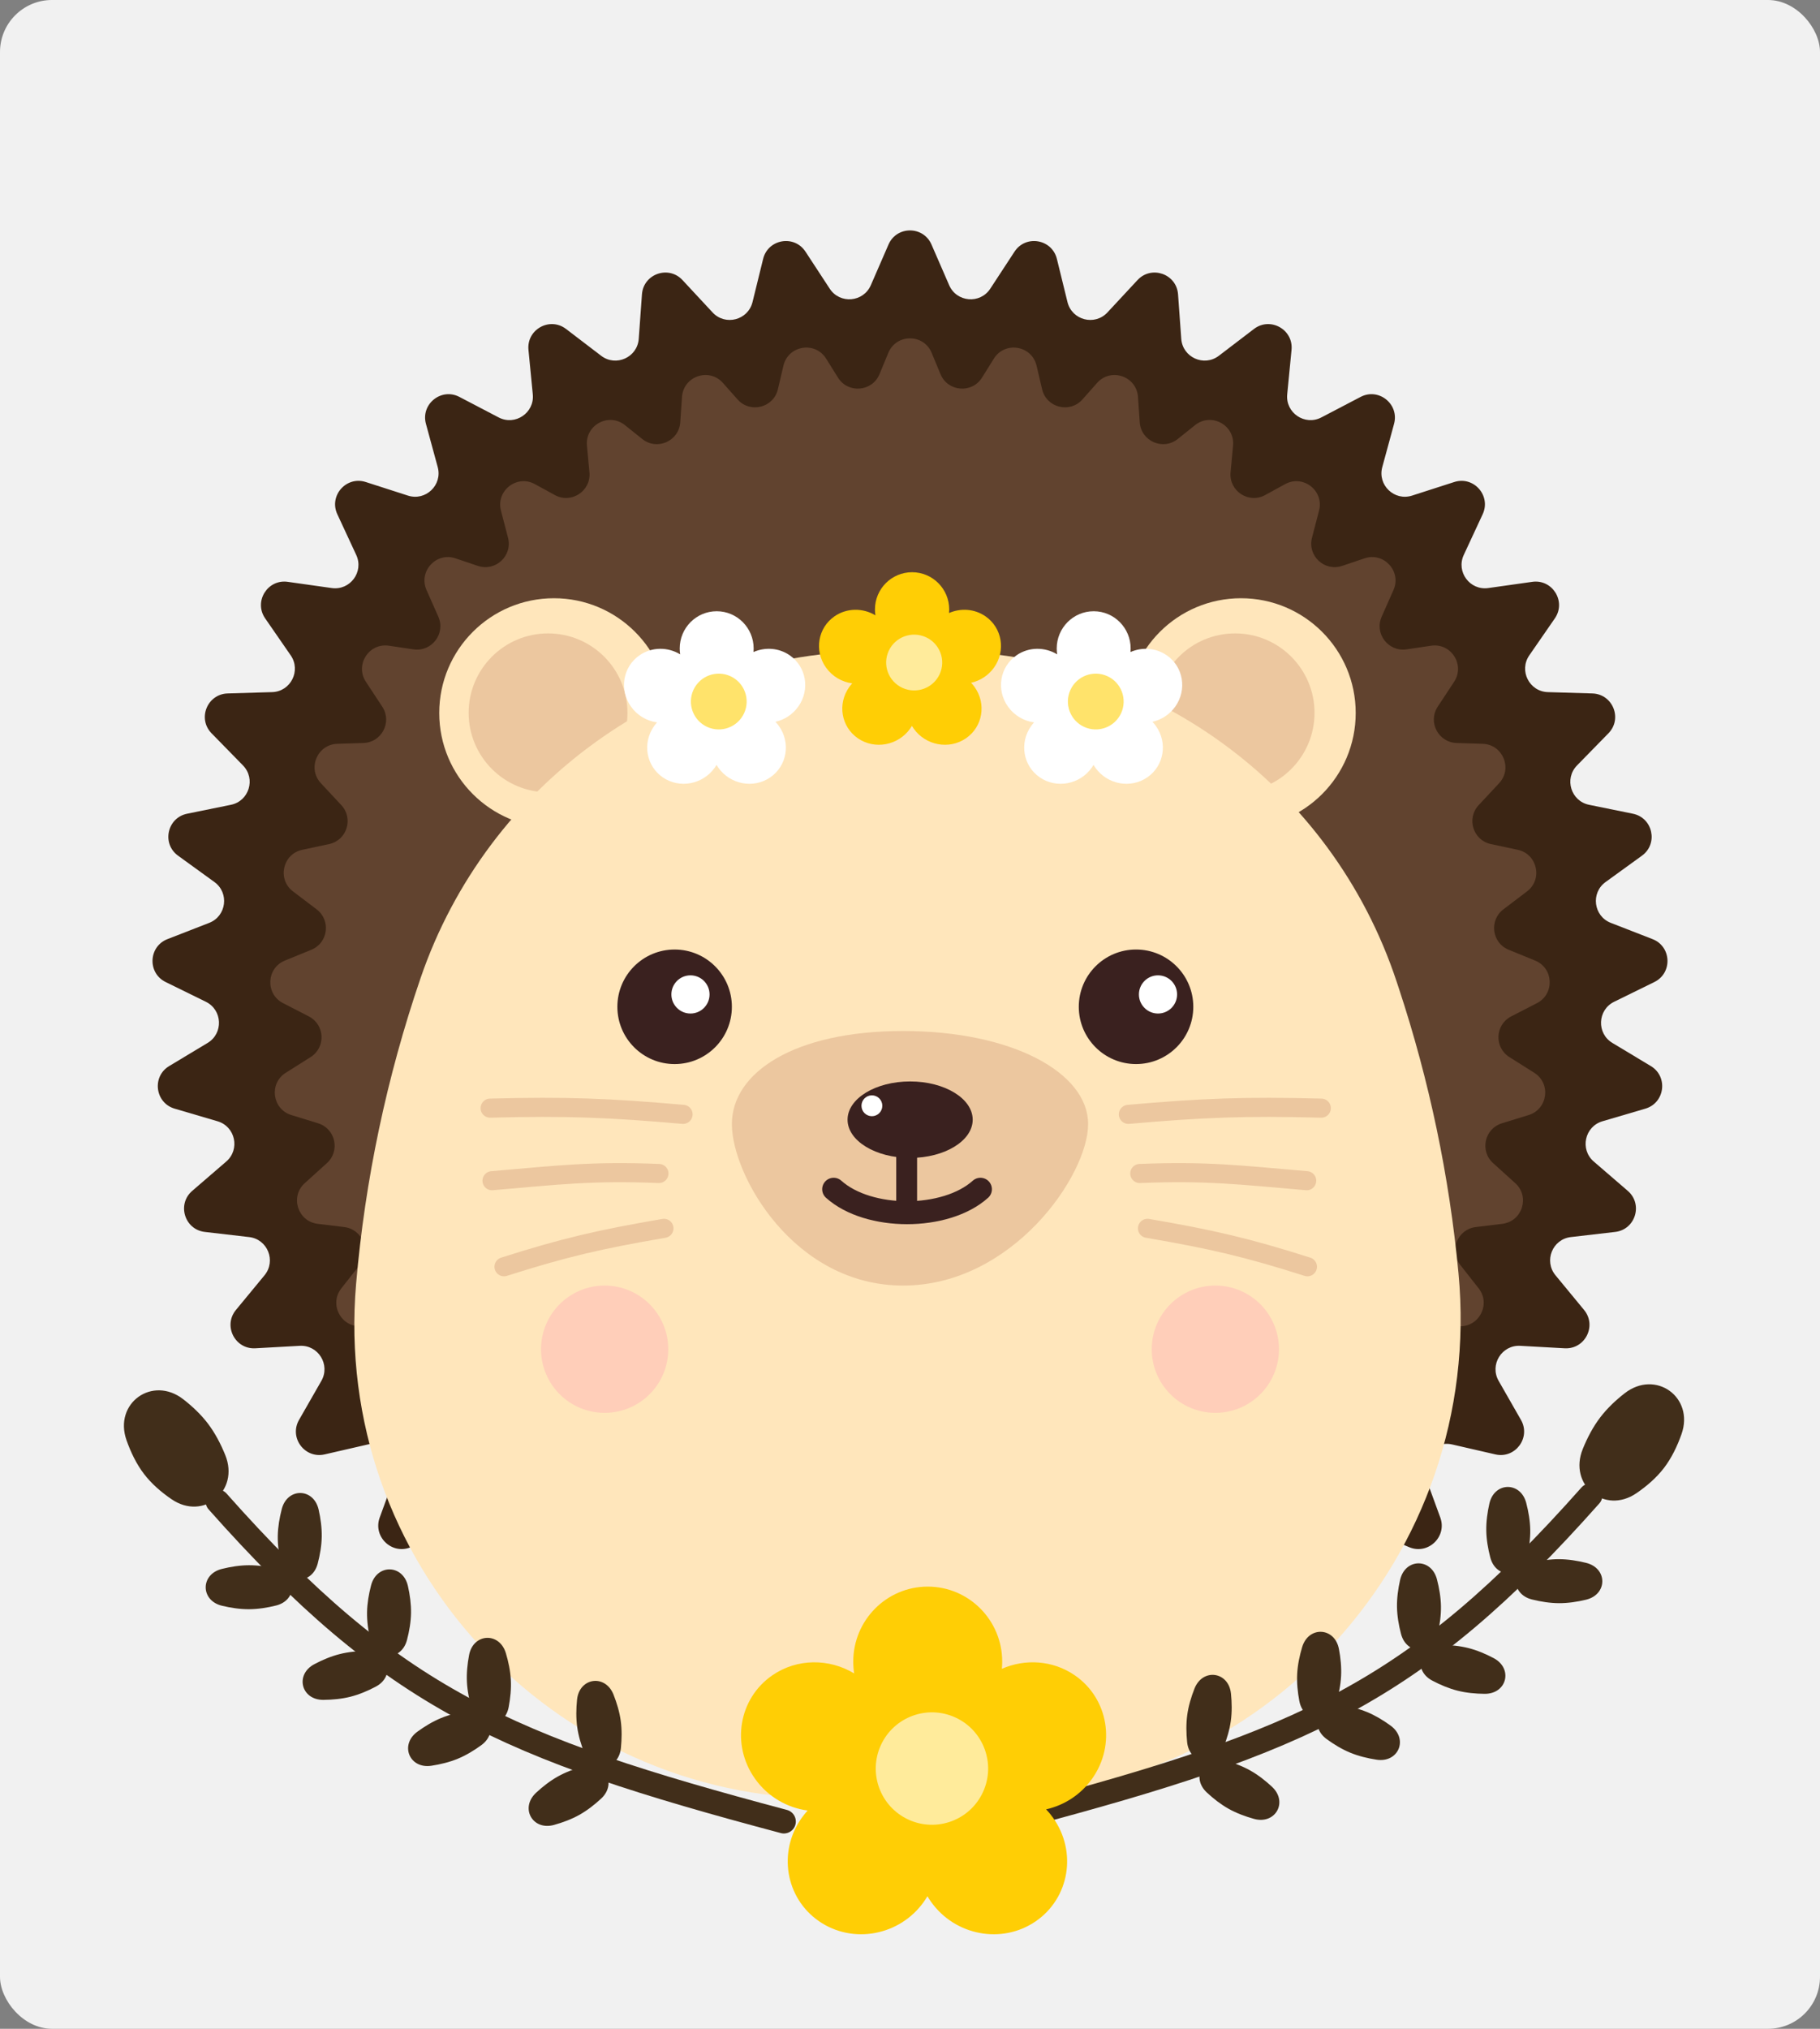 <svg width="140" height="156" viewBox="0 0 140 156" fill="none" xmlns="http://www.w3.org/2000/svg">
<rect x="0" y="0" width="140" height="156" fill="#808080" stroke="none"/>
<rect width="140" height="156" rx="4" fill="#F1F1F1"/>
<path d="M68.347 18.803C68.975 17.357 71.025 17.357 71.653 18.803L73.013 21.93C73.585 23.245 75.39 23.398 76.175 22.198L78.039 19.351C78.902 18.032 80.922 18.377 81.299 19.908L82.114 23.227C82.457 24.62 84.209 25.075 85.186 24.025L87.501 21.535C88.574 20.381 90.506 21.062 90.619 22.633L90.866 26.052C90.969 27.482 92.618 28.226 93.758 27.356L96.46 25.294C97.712 24.339 99.501 25.335 99.349 26.902L99.016 30.324C98.877 31.749 100.376 32.76 101.645 32.096L104.661 30.52C106.055 29.791 107.649 31.074 107.235 32.592L106.329 35.917C105.953 37.298 107.258 38.546 108.621 38.108L111.865 37.064C113.363 36.583 114.715 38.115 114.052 39.541L112.597 42.672C111.994 43.969 113.068 45.418 114.484 45.217L117.867 44.739C119.423 44.518 120.496 46.256 119.603 47.549L117.638 50.392C116.826 51.568 117.639 53.177 119.067 53.219L122.492 53.322C124.062 53.37 124.825 55.262 123.726 56.385L121.309 58.857C120.311 59.878 120.839 61.6 122.239 61.884L125.606 62.569C127.144 62.882 127.575 64.876 126.304 65.796L123.506 67.822C122.349 68.659 122.578 70.445 123.909 70.963L127.119 72.212C128.582 72.781 128.669 74.819 127.259 75.511L124.164 77.03C122.882 77.66 122.806 79.458 124.029 80.194L126.987 81.973C128.332 82.782 128.072 84.805 126.566 85.248L123.266 86.218C121.896 86.621 121.515 88.381 122.597 89.314L125.214 91.57C126.403 92.596 125.804 94.546 124.244 94.727L120.836 95.122C119.417 95.286 118.744 96.957 119.653 98.06L121.852 100.727C122.851 101.94 121.929 103.761 120.361 103.674L116.945 103.485C115.518 103.406 114.57 104.941 115.281 106.181L116.997 109.18C117.778 110.544 116.56 112.185 115.028 111.833L111.703 111.069C110.309 110.748 109.114 112.101 109.606 113.445L110.791 116.685C111.331 118.163 109.852 119.575 108.401 118.968L105.26 117.653C103.94 117.1 102.532 118.233 102.791 119.642L103.412 123.027C103.696 124.576 101.999 125.719 100.671 124.874L97.802 123.048C96.593 122.279 95.013 123.159 95.031 124.592L95.074 128.025C95.094 129.6 93.226 130.441 92.06 129.383L89.542 127.099C88.48 126.135 86.773 126.737 86.55 128.153L86.016 131.534C85.771 133.091 83.787 133.606 82.816 132.365L80.719 129.687C79.835 128.558 78.05 128.863 77.591 130.222L76.499 133.457C75.995 134.95 73.953 135.123 73.204 133.736L71.587 130.738C70.906 129.476 69.094 129.476 68.413 130.738L66.796 133.736C66.047 135.123 64.005 134.95 63.501 133.457L62.409 130.222C61.95 128.863 60.165 128.558 59.281 129.687L57.184 132.365C56.213 133.606 54.229 133.091 53.983 131.534L53.45 128.153C53.227 126.737 51.52 126.135 50.458 127.099L47.94 129.383C46.774 130.441 44.906 129.6 44.926 128.025L44.969 124.592C44.987 123.159 43.407 122.279 42.198 123.048L39.329 124.874C38.001 125.719 36.304 124.576 36.588 123.027L37.209 119.642C37.468 118.233 36.06 117.1 34.739 117.653L31.599 118.968C30.148 119.575 28.669 118.163 29.209 116.685L30.394 113.445C30.886 112.101 29.691 110.748 28.297 111.069L24.972 111.833C23.44 112.185 22.222 110.544 23.003 109.18L24.72 106.181C25.43 104.941 24.482 103.406 23.055 103.485L19.639 103.674C18.071 103.761 17.149 101.94 18.148 100.727L20.348 98.06C21.256 96.957 20.583 95.286 19.164 95.122L15.756 94.727C14.196 94.546 13.597 92.596 14.786 91.57L17.403 89.314C18.485 88.381 18.104 86.621 16.734 86.218L13.434 85.248C11.928 84.805 11.668 82.782 13.013 81.973L15.971 80.194C17.194 79.458 17.118 77.66 15.836 77.03L12.741 75.511C11.331 74.819 11.418 72.781 12.881 72.212L16.091 70.963C17.422 70.445 17.651 68.659 16.494 67.822L13.697 65.796C12.425 64.876 12.856 62.882 14.394 62.569L17.761 61.884C19.161 61.6 19.689 59.878 18.691 58.857L16.273 56.385C15.175 55.262 15.938 53.37 17.508 53.322L20.933 53.219C22.361 53.177 23.174 51.568 22.362 50.392L20.397 47.549C19.504 46.256 20.577 44.518 22.133 44.739L25.516 45.217C26.932 45.418 28.006 43.969 27.403 42.672L25.948 39.541C25.285 38.115 26.637 36.583 28.135 37.064L31.379 38.108C32.742 38.546 34.047 37.298 33.671 35.917L32.765 32.592C32.351 31.074 33.945 29.791 35.339 30.52L38.355 32.096C39.624 32.76 41.123 31.749 40.984 30.324L40.651 26.902C40.499 25.335 42.288 24.339 43.54 25.294L46.242 27.356C47.382 28.226 49.031 27.482 49.134 26.052L49.381 22.633C49.494 21.062 51.426 20.381 52.499 21.535L54.814 24.025C55.791 25.075 57.543 24.62 57.886 23.227L58.702 19.908C59.078 18.377 61.098 18.032 61.961 19.351L63.825 22.198C64.61 23.398 66.415 23.245 66.987 21.93L68.347 18.803Z" fill="#3B2514"/>
<path d="M68.334 27.13C68.95 25.647 71.05 25.647 71.665 27.13L72.346 28.771C72.907 30.125 74.765 30.279 75.541 29.035L76.451 27.576C77.301 26.216 79.37 26.558 79.736 28.119L80.161 29.929C80.494 31.353 82.295 31.808 83.265 30.714L84.39 29.446C85.45 28.25 87.428 28.924 87.537 30.519L87.672 32.472C87.772 33.923 89.461 34.665 90.597 33.756L91.928 32.691C93.17 31.697 94.997 32.682 94.85 34.266L94.659 36.319C94.526 37.758 96.054 38.761 97.321 38.066L98.853 37.227C100.239 36.467 101.862 37.732 101.465 39.261L100.922 41.351C100.561 42.738 101.885 43.971 103.243 43.513L104.965 42.932C106.453 42.431 107.826 43.937 107.19 45.371L106.283 47.417C105.707 48.716 106.79 50.14 108.196 49.931L110.084 49.651C111.625 49.422 112.712 51.125 111.854 52.426L110.595 54.337C109.82 55.514 110.635 57.086 112.044 57.131L114.052 57.194C115.601 57.243 116.371 59.093 115.314 60.226L113.743 61.911C112.787 62.936 113.314 64.612 114.685 64.904L116.748 65.344C118.257 65.666 118.691 67.611 117.462 68.543L115.642 69.925C114.53 70.769 114.758 72.503 116.051 73.03L118.085 73.861C119.511 74.442 119.598 76.428 118.229 77.133L116.243 78.155C115.003 78.794 114.926 80.539 116.107 81.283L118.021 82.491C119.324 83.312 119.062 85.285 117.59 85.739L115.53 86.374C114.194 86.785 113.815 88.496 114.852 89.434L116.557 90.976C117.704 92.012 117.1 93.917 115.566 94.103L113.521 94.352C112.125 94.521 111.452 96.151 112.321 97.256L113.742 99.064C114.702 100.285 113.771 102.068 112.22 101.978L110.265 101.865C108.852 101.783 107.9 103.286 108.578 104.529L109.664 106.518C110.414 107.891 109.18 109.501 107.659 109.135L105.85 108.699C104.463 108.364 103.255 109.698 103.725 111.045L104.45 113.124C104.969 114.611 103.465 116.001 102.023 115.368L100.393 114.653C99.076 114.075 97.645 115.197 97.893 116.615L98.257 118.696C98.53 120.258 96.799 121.387 95.48 120.506L94.048 119.55C92.841 118.746 91.227 119.622 91.244 121.072L91.268 123.082C91.287 124.677 89.378 125.509 88.222 124.41L86.994 123.241C85.937 122.235 84.185 122.836 83.968 124.279L83.684 126.165C83.446 127.749 81.415 128.259 80.457 126.975L79.438 125.611C78.562 124.437 76.726 124.743 76.277 126.137L75.721 127.864C75.229 129.392 73.136 129.564 72.401 128.137L71.603 126.586C70.932 125.282 69.068 125.282 68.397 126.586L67.599 128.137C66.864 129.564 64.771 129.392 64.279 127.864L63.723 126.137C63.274 124.743 61.438 124.437 60.562 125.611L59.543 126.975C58.585 128.259 56.554 127.749 56.315 126.165L56.032 124.279C55.815 122.836 54.063 122.235 53.006 123.241L51.778 124.41C50.622 125.509 48.713 124.677 48.732 123.082L48.756 121.072C48.773 119.622 47.159 118.746 45.952 119.55L44.52 120.506C43.201 121.387 41.47 120.258 41.743 118.696L42.107 116.615C42.355 115.197 40.924 114.075 39.606 114.653L37.977 115.368C36.535 116.001 35.031 114.611 35.55 113.124L36.275 111.045C36.745 109.698 35.537 108.364 34.15 108.699L32.341 109.135C30.82 109.501 29.586 107.891 30.336 106.518L31.422 104.529C32.1 103.286 31.148 101.783 29.735 101.865L27.78 101.978C26.229 102.068 25.297 100.285 26.258 99.064L27.679 97.256C28.548 96.151 27.874 94.521 26.479 94.352L24.434 94.103C22.9 93.917 22.296 92.012 23.443 90.976L25.148 89.434C26.185 88.496 25.806 86.785 24.47 86.374L22.41 85.739C20.938 85.285 20.676 83.312 21.979 82.491L23.893 81.283C25.073 80.539 24.997 78.794 23.757 78.155L21.771 77.133C20.402 76.428 20.489 74.442 21.915 73.861L23.949 73.03C25.242 72.503 25.47 70.769 24.358 69.925L22.538 68.543C21.309 67.611 21.743 65.666 23.252 65.344L25.315 64.904C26.685 64.612 27.213 62.936 26.257 61.911L24.686 60.226C23.629 59.093 24.399 57.243 25.948 57.194L27.956 57.131C29.365 57.086 30.18 55.514 29.404 54.337L28.146 52.426C27.288 51.125 28.375 49.422 29.916 49.651L31.804 49.931C33.21 50.14 34.293 48.716 33.717 47.417L32.81 45.371C32.174 43.937 33.547 42.431 35.035 42.932L36.757 43.513C38.115 43.971 39.439 42.738 39.078 41.351L38.535 39.261C38.138 37.732 39.761 36.467 41.147 37.227L42.679 38.066C43.946 38.761 45.474 37.758 45.341 36.319L45.15 34.266C45.003 32.682 46.83 31.697 48.072 32.691L49.403 33.756C50.539 34.665 52.228 33.923 52.328 32.472L52.462 30.519C52.572 28.924 54.55 28.25 55.61 29.446L56.735 30.714C57.705 31.808 59.506 31.353 59.839 29.929L60.264 28.119C60.63 26.558 62.699 26.216 63.548 27.576L64.459 29.035C65.235 30.279 67.093 30.125 67.654 28.771L68.334 27.13Z" fill="#61432F"/>
<circle cx="42.611" cy="54.823" r="8.823" fill="#FFE6BB"/>
<circle cx="42.158" cy="54.813" r="6.108" fill="#ECC79F"/>
<circle cx="95.462" cy="54.823" r="8.823" fill="#FFE6BB"/>
<circle cx="95.009" cy="54.813" r="6.108" fill="#ECC79F"/>
<path d="M32.353 75.205C37.476 60.24 51.584 50.071 67.401 50.071H72.254C88.243 50.071 102.43 60.326 107.443 75.509L107.604 75.996C109.95 83.101 111.489 90.448 112.191 97.897V97.897C114.234 119.572 97.185 138.304 75.414 138.304H63.725C42.357 138.304 25.567 120.014 27.392 98.724V98.724C28.077 90.73 29.755 82.796 32.353 75.205V75.205Z" fill="#FFE6BB"/>
<circle cx="46.511" cy="103.745" r="4.894" fill="#FFCEB9"/>
<circle cx="93.489" cy="103.745" r="4.894" fill="#FFCEB9"/>
<path d="M83.702 86.435C83.702 82.481 77.86 79.277 69.467 79.277C61.075 79.277 56.298 82.481 56.298 86.435C56.298 90.388 61.075 98.851 69.467 98.851C77.86 98.851 83.702 90.388 83.702 86.435Z" fill="#ECC79F"/>
<rect x="68.941" y="87.433" width="1.604" height="6.418" rx="0.802" fill="#3A211F"/>
<ellipse cx="70.01" cy="86.096" rx="4.813" ry="2.941" fill="#3A211F"/>
<circle cx="67.069" cy="85.026" r="0.802" fill="white"/>
<path d="M64.128 91.444C66.802 93.85 72.744 93.85 75.418 91.444" stroke="#3A211F" stroke-width="1.765" stroke-linecap="round"/>
<circle cx="51.894" cy="77.416" r="4.404" fill="#3A211F"/>
<circle cx="53.113" cy="76.465" r="1.468" fill="white"/>
<circle cx="4.404" cy="4.404" r="4.404" transform="matrix(-1 0 0 1 91.792 73.011)" fill="#3A211F"/>
<circle cx="1.468" cy="1.468" r="1.468" transform="matrix(-1 0 0 1 90.545 74.997)" fill="white"/>
<path d="M52.543 85.687C46.824 85.185 43.58 85.057 37.702 85.209" stroke="#ECC79F" stroke-width="1.468" stroke-linecap="round" stroke-linejoin="round"/>
<path d="M51.073 94.451C46.134 95.298 43.43 95.922 38.769 97.405" stroke="#ECC79F" stroke-width="1.468" stroke-linecap="round" stroke-linejoin="round"/>
<path d="M50.688 90.233C45.525 90.026 43.004 90.347 37.847 90.788" stroke="#ECC79F" stroke-width="1.468" stroke-linecap="round" stroke-linejoin="round"/>
<path d="M86.798 85.687C92.517 85.185 95.761 85.057 101.639 85.209" stroke="#ECC79F" stroke-width="1.468" stroke-linecap="round" stroke-linejoin="round"/>
<path d="M88.268 94.451C93.207 95.298 95.911 95.922 100.572 97.405" stroke="#ECC79F" stroke-width="1.468" stroke-linecap="round" stroke-linejoin="round"/>
<path d="M87.675 90.233C92.838 90.026 95.359 90.347 100.515 90.788" stroke="#ECC79F" stroke-width="1.468" stroke-linecap="round" stroke-linejoin="round"/>
<path d="M16.736 115.451C30.203 130.631 38.952 134.381 60.297 140.061" stroke="#412E1A" stroke-width="1.841" stroke-linecap="round"/>
<path d="M11.076 113.336C11.653 114.091 12.4 114.737 13.201 115.283C15.653 116.957 18.444 114.639 17.329 111.887C16.978 111.02 16.535 110.173 15.977 109.443C15.453 108.758 14.802 108.142 14.106 107.6C11.727 105.744 8.727 107.898 9.732 110.743C10.062 111.677 10.499 112.581 11.076 113.336Z" fill="#412E1A"/>
<path d="M21.367 118.099C21.356 118.79 21.455 119.501 21.608 120.179C21.986 121.852 24.007 121.885 24.44 120.225C24.616 119.553 24.738 118.845 24.749 118.154C24.76 117.464 24.662 116.752 24.509 116.075C24.13 114.402 22.109 114.368 21.676 116.028C21.501 116.7 21.379 117.408 21.367 118.099Z" fill="#412E1A"/>
<path d="M19.155 123.738C19.846 123.735 20.556 123.622 21.23 123.455C22.895 123.042 22.886 121.02 21.218 120.622C20.543 120.46 19.832 120.353 19.141 120.356C18.451 120.359 17.741 120.472 17.067 120.639C15.402 121.052 15.411 123.073 17.079 123.472C17.754 123.633 18.465 123.741 19.155 123.738Z" fill="#412E1A"/>
<path d="M28.235 123.973C28.224 124.663 28.323 125.375 28.476 126.052C28.854 127.726 30.875 127.759 31.308 126.099C31.484 125.427 31.606 124.719 31.617 124.028C31.628 123.338 31.53 122.626 31.377 121.949C30.998 120.275 28.977 120.242 28.544 121.902C28.369 122.574 28.247 123.282 28.235 123.973Z" fill="#412E1A"/>
<path d="M26.957 130.467C27.626 130.298 28.288 130.018 28.902 129.693C30.419 128.893 29.925 126.932 28.209 126.946C27.515 126.952 26.8 127.019 26.13 127.188C25.46 127.356 24.799 127.637 24.185 127.961C22.668 128.762 23.162 130.722 24.877 130.708C25.571 130.702 26.287 130.636 26.957 130.467Z" fill="#412E1A"/>
<path d="M35.918 129.351C35.954 130.041 36.101 130.744 36.301 131.409C36.794 133.052 38.812 132.946 39.13 131.26C39.258 130.578 39.331 129.863 39.295 129.173C39.259 128.483 39.111 127.78 38.912 127.115C38.419 125.472 36.4 125.578 36.083 127.264C35.954 127.946 35.881 128.661 35.918 129.351Z" fill="#412E1A"/>
<path d="M35.211 135.236C35.85 134.973 36.464 134.6 37.025 134.191C38.412 133.18 37.641 131.312 35.946 131.572C35.259 131.677 34.561 131.846 33.922 132.109C33.284 132.372 32.669 132.745 32.108 133.154C30.722 134.164 31.492 136.033 33.188 135.773C33.874 135.668 34.573 135.499 35.211 135.236Z" fill="#412E1A"/>
<path d="M44.399 132.786C44.493 133.471 44.699 134.159 44.954 134.805C45.583 136.401 47.586 136.125 47.761 134.419C47.831 133.728 47.844 133.01 47.75 132.325C47.656 131.641 47.45 130.953 47.195 130.307C46.566 128.711 44.563 128.986 44.388 130.693C44.318 131.383 44.305 132.102 44.399 132.786Z" fill="#412E1A"/>
<path d="M44.564 139.551C45.167 139.214 45.733 138.771 46.242 138.299C47.499 137.132 46.513 135.367 44.86 135.826C44.191 136.012 43.517 136.262 42.914 136.599C42.311 136.936 41.745 137.378 41.236 137.851C39.979 139.018 40.965 140.783 42.618 140.324C43.287 140.138 43.961 139.888 44.564 139.551Z" fill="#412E1A"/>
<path d="M122.341 114.987C108.875 130.166 100.126 133.916 78.781 139.596" stroke="#412E1A" stroke-width="1.841" stroke-linecap="round"/>
<path d="M128.002 112.872C127.425 113.626 126.677 114.272 125.877 114.819C123.425 116.492 120.634 114.174 121.749 111.423C122.1 110.555 122.543 109.708 123.101 108.979C123.625 108.293 124.276 107.677 124.972 107.135C127.351 105.28 130.351 107.433 129.346 110.278C129.016 111.212 128.579 112.116 128.002 112.872Z" fill="#412E1A"/>
<path d="M117.711 117.634C117.722 118.325 117.623 119.037 117.47 119.714C117.092 121.387 115.071 121.42 114.638 119.76C114.462 119.089 114.34 118.38 114.329 117.69C114.318 116.999 114.416 116.287 114.569 115.61C114.948 113.937 116.969 113.904 117.402 115.564C117.577 116.235 117.699 116.944 117.711 117.634Z" fill="#412E1A"/>
<path d="M119.922 123.273C119.232 123.27 118.522 123.157 117.848 122.99C116.183 122.577 116.192 120.556 117.86 120.157C118.535 119.995 119.246 119.888 119.937 119.891C120.627 119.894 121.337 120.007 122.011 120.174C123.676 120.587 123.667 122.608 121.999 123.007C121.324 123.169 120.613 123.276 119.922 123.273Z" fill="#412E1A"/>
<path d="M110.843 123.508C110.854 124.199 110.755 124.91 110.602 125.588C110.224 127.261 108.203 127.294 107.77 125.634C107.594 124.962 107.472 124.254 107.461 123.563C107.45 122.873 107.548 122.161 107.701 121.484C108.08 119.811 110.101 119.777 110.534 121.437C110.709 122.109 110.831 122.817 110.843 123.508Z" fill="#412E1A"/>
<path d="M112.121 130.002C111.452 129.833 110.79 129.553 110.176 129.229C108.659 128.428 109.153 126.468 110.868 126.482C111.563 126.487 112.278 126.554 112.948 126.723C113.618 126.892 114.279 127.172 114.893 127.496C116.41 128.297 115.916 130.257 114.201 130.243C113.507 130.238 112.791 130.171 112.121 130.002Z" fill="#412E1A"/>
<path d="M103.16 128.886C103.124 129.576 102.977 130.279 102.777 130.944C102.284 132.587 100.266 132.481 99.948 130.795C99.82 130.113 99.747 129.398 99.783 128.708C99.819 128.019 99.967 127.315 100.166 126.65C100.659 125.007 102.678 125.113 102.995 126.799C103.124 127.481 103.197 128.196 103.16 128.886Z" fill="#412E1A"/>
<path d="M103.867 134.771C103.228 134.508 102.614 134.135 102.053 133.726C100.666 132.716 101.437 130.847 103.132 131.107C103.819 131.212 104.517 131.381 105.156 131.644C105.794 131.908 106.409 132.28 106.97 132.689C108.356 133.7 107.586 135.569 105.89 135.308C105.204 135.203 104.505 135.034 103.867 134.771Z" fill="#412E1A"/>
<path d="M94.679 132.322C94.585 133.006 94.379 133.694 94.124 134.34C93.495 135.936 91.492 135.661 91.317 133.954C91.247 133.263 91.234 132.545 91.328 131.861C91.422 131.176 91.628 130.488 91.883 129.842C92.512 128.246 94.515 128.522 94.69 130.228C94.76 130.919 94.773 131.637 94.679 132.322Z" fill="#412E1A"/>
<path d="M94.514 139.086C93.911 138.749 93.345 138.307 92.836 137.834C91.579 136.667 92.565 134.902 94.218 135.361C94.887 135.547 95.561 135.797 96.164 136.134C96.767 136.471 97.333 136.914 97.842 137.386C99.099 138.553 98.113 140.318 96.46 139.859C95.791 139.673 95.117 139.423 94.514 139.086Z" fill="#412E1A"/>
<path d="M77.067 128.32C77.084 128.138 77.093 127.954 77.093 127.768C77.093 124.582 74.528 122 71.364 122C68.2 122 65.635 124.582 65.635 127.768C65.635 128.077 65.659 128.38 65.706 128.676C63.797 127.522 61.327 127.501 59.411 128.82C56.819 130.605 56.224 134.167 58.081 136.777C59.072 138.168 60.559 139.007 62.125 139.217C61.966 139.392 61.816 139.578 61.675 139.775C59.818 142.384 60.413 145.946 63.005 147.731C65.597 149.516 69.203 148.848 71.061 146.239C71.161 146.098 71.254 145.954 71.34 145.808C71.426 145.954 71.519 146.098 71.62 146.239C73.477 148.848 77.084 149.516 79.676 147.731C82.268 145.946 82.863 142.384 81.005 139.775C80.841 139.543 80.662 139.327 80.471 139.126C81.846 138.817 83.123 138.016 84.005 136.777C85.863 134.167 85.267 130.605 82.676 128.82C80.982 127.654 78.856 127.535 77.067 128.32Z" fill="#FFCE05"/>
<circle cx="71.688" cy="135.99" r="4.322" transform="rotate(24.655 71.688 135.99)" fill="white" fill-opacity="0.6"/>
<path d="M57.96 50.137C57.969 50.047 57.973 49.955 57.973 49.863C57.973 48.282 56.7 47 55.13 47C53.559 47 52.286 48.282 52.286 49.863C52.286 50.016 52.298 50.167 52.321 50.314C51.374 49.741 50.148 49.73 49.197 50.385C47.91 51.271 47.615 53.039 48.537 54.334C49.028 55.025 49.767 55.442 50.544 55.546C50.465 55.633 50.39 55.725 50.321 55.823C49.399 57.118 49.694 58.886 50.98 59.772C52.267 60.658 54.057 60.326 54.979 59.031C55.029 58.961 55.075 58.89 55.118 58.817C55.161 58.89 55.207 58.961 55.257 59.031C56.179 60.326 57.969 60.658 59.255 59.772C60.542 58.886 60.837 57.118 59.915 55.823C59.833 55.708 59.745 55.6 59.65 55.501C60.333 55.347 60.966 54.95 61.404 54.334C62.326 53.039 62.031 51.271 60.744 50.385C59.904 49.806 58.848 49.747 57.96 50.137Z" fill="white"/>
<circle cx="55.29" cy="53.944" r="2.145" transform="rotate(24.655 55.29 53.944)" fill="#FFE36B"/>
<path d="M73.003 47.137C73.011 47.047 73.016 46.955 73.016 46.863C73.016 45.282 71.737 44 70.16 44C68.583 44 67.304 45.282 67.304 46.863C67.304 47.016 67.316 47.167 67.34 47.314C66.388 46.741 65.157 46.73 64.202 47.385C62.91 48.271 62.613 50.039 63.539 51.334C64.033 52.025 64.774 52.442 65.555 52.546C65.475 52.633 65.4 52.725 65.331 52.823C64.405 54.118 64.701 55.886 65.993 56.772C67.285 57.658 69.083 57.326 70.009 56.031C70.059 55.961 70.105 55.89 70.148 55.817C70.191 55.89 70.237 55.961 70.287 56.031C71.213 57.326 73.011 57.658 74.303 56.772C75.595 55.886 75.892 54.118 74.966 52.823C74.884 52.708 74.794 52.6 74.7 52.501C75.385 52.347 76.021 51.95 76.461 51.334C77.387 50.039 77.09 48.271 75.798 47.385C74.954 46.806 73.894 46.747 73.003 47.137Z" fill="#FFCE05"/>
<ellipse cx="2.153" cy="2.147" rx="2.153" ry="2.147" transform="matrix(0.91 0.416 -0.419 0.908 69.262 48.1)" fill="white" fill-opacity="0.6"/>
<path d="M86.96 50.137C86.969 50.047 86.973 49.955 86.973 49.863C86.973 48.282 85.7 47 84.13 47C82.559 47 81.286 48.282 81.286 49.863C81.286 50.016 81.298 50.167 81.321 50.314C80.374 49.741 79.147 49.73 78.197 50.385C76.91 51.271 76.615 53.039 77.537 54.334C78.028 55.025 78.767 55.442 79.544 55.546C79.465 55.633 79.39 55.725 79.321 55.823C78.399 57.118 78.694 58.886 79.981 59.772C81.267 60.658 83.057 60.326 83.979 59.031C84.029 58.961 84.075 58.89 84.118 58.817C84.161 58.89 84.207 58.961 84.257 59.031C85.179 60.326 86.969 60.658 88.255 59.772C89.542 58.886 89.837 57.118 88.915 55.823C88.833 55.708 88.745 55.6 88.65 55.501C89.332 55.347 89.966 54.95 90.404 54.334C91.326 53.039 91.031 51.271 89.744 50.385C88.904 49.806 87.848 49.747 86.96 50.137Z" fill="white"/>
<circle cx="84.29" cy="53.944" r="2.145" transform="rotate(24.655 84.29 53.944)" fill="#FFE36B"/>
</svg>
